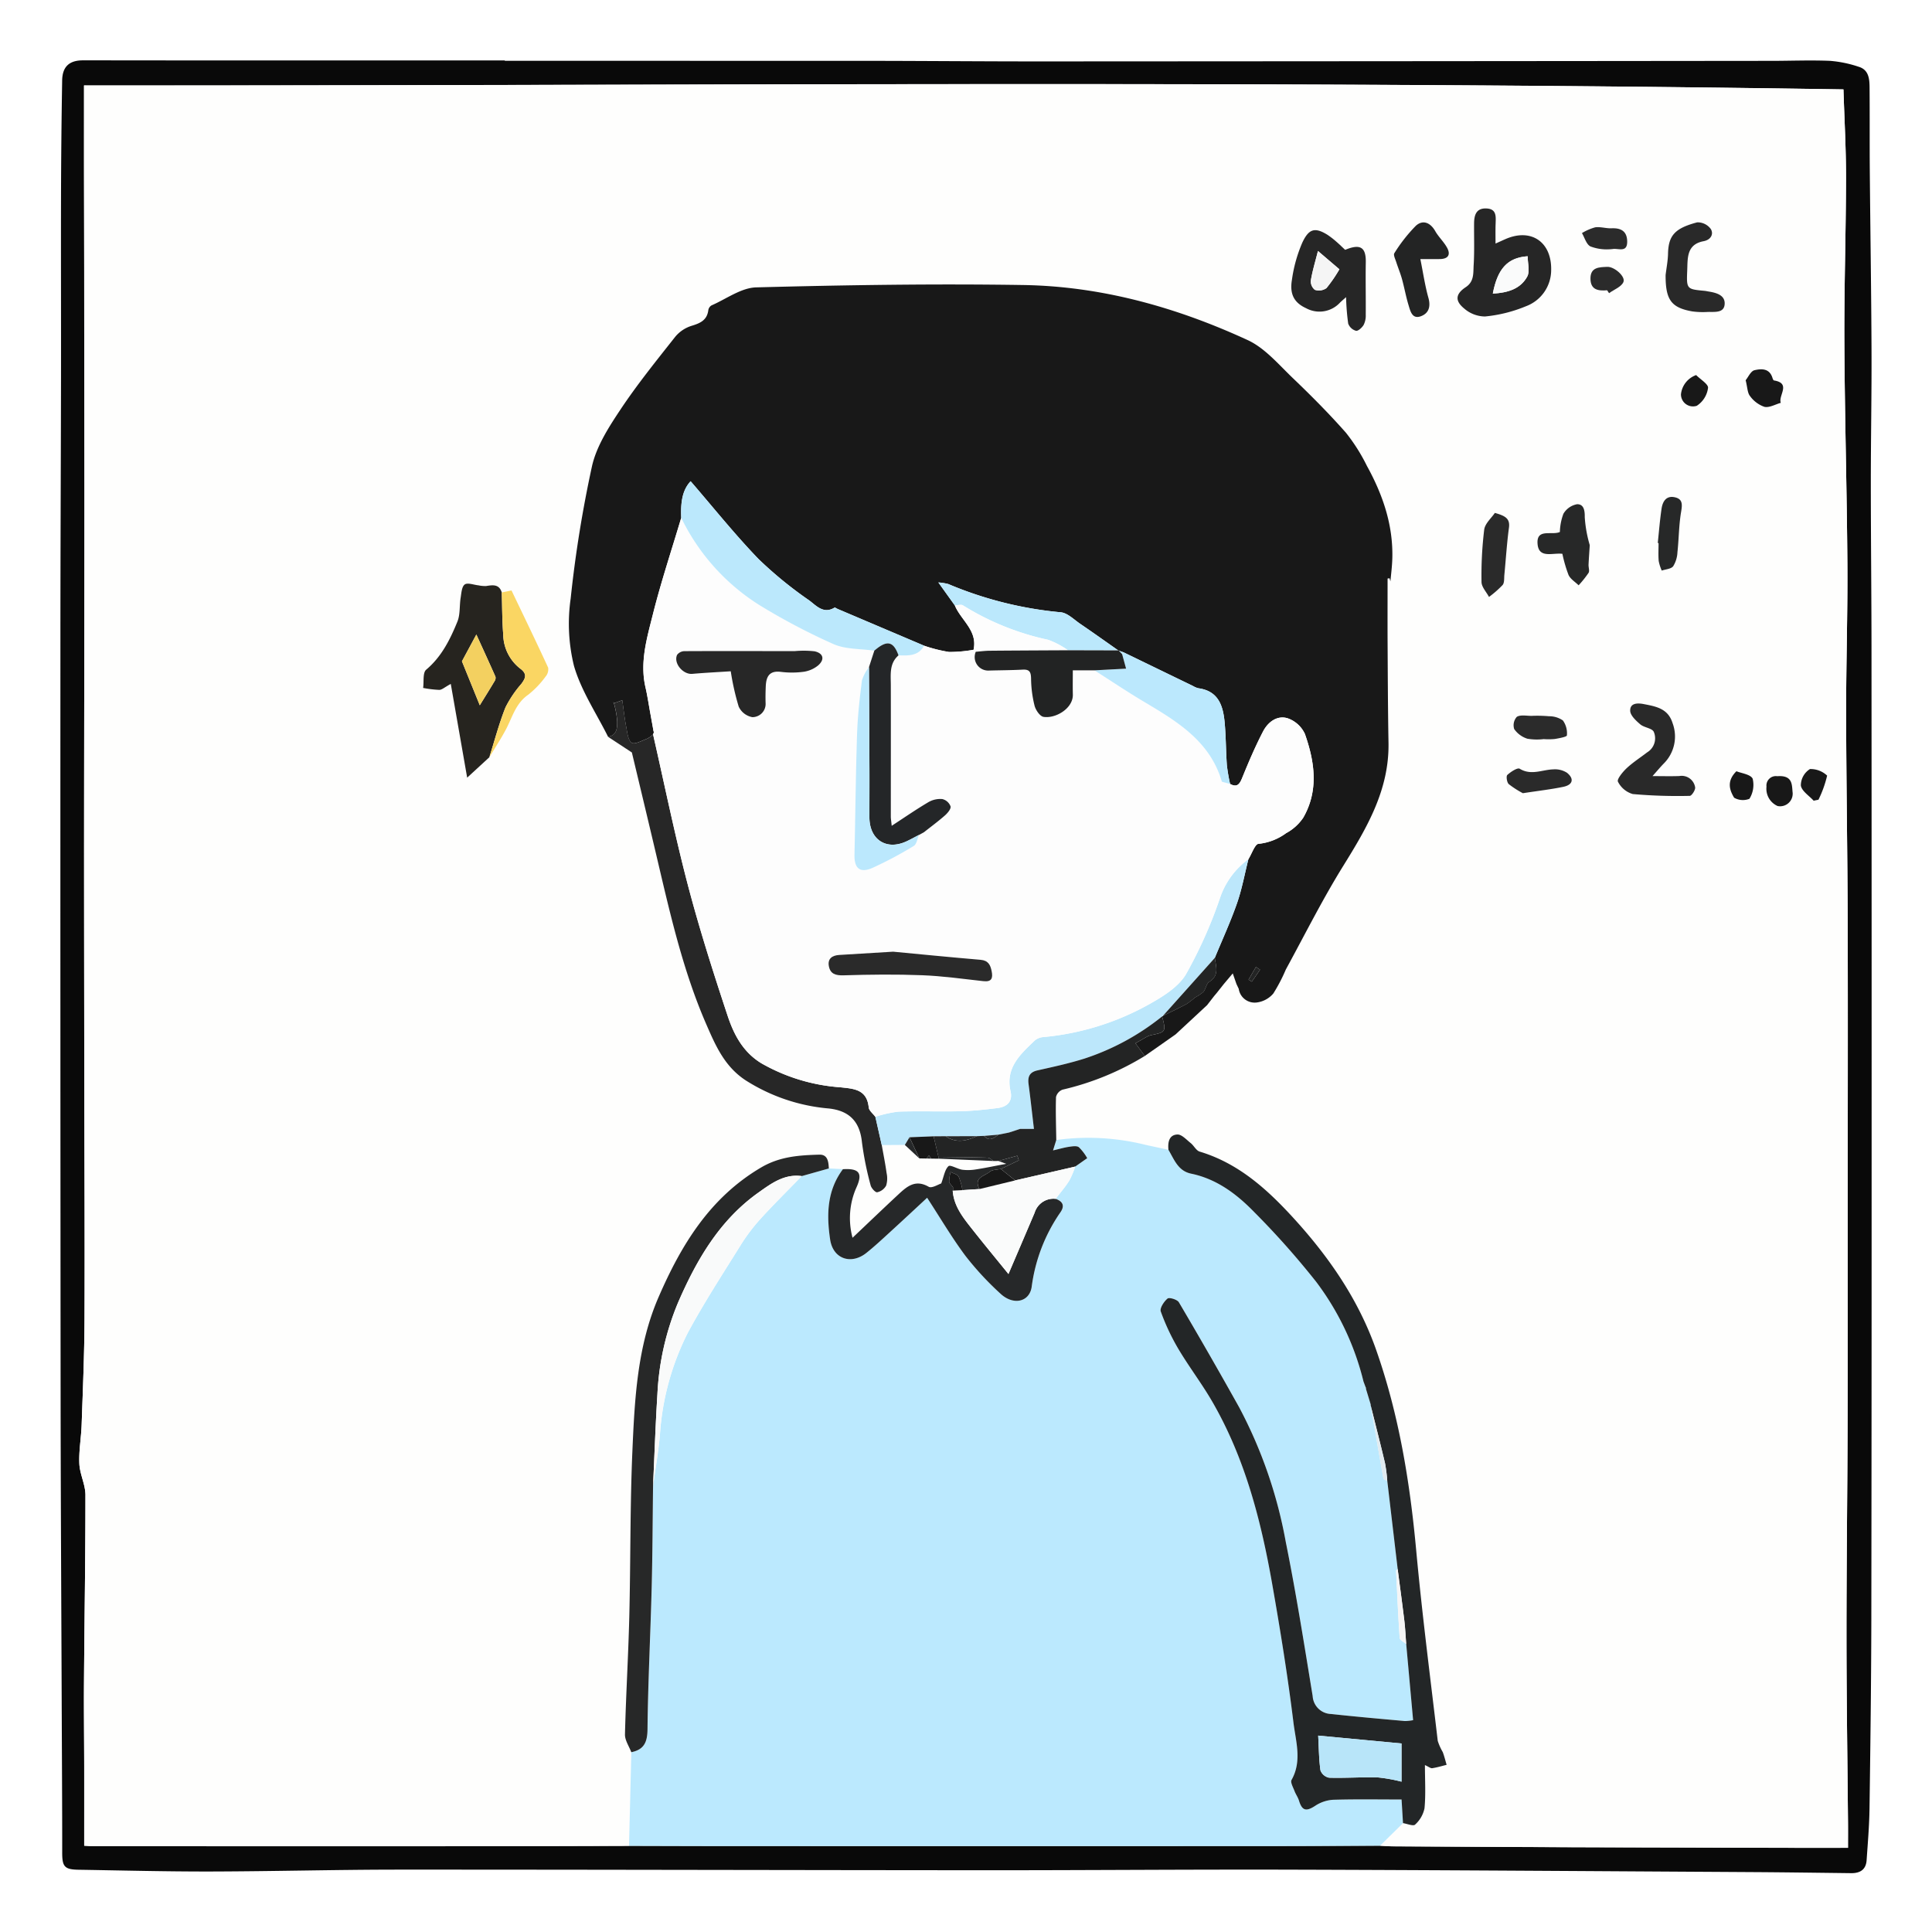 <svg xmlns="http://www.w3.org/2000/svg" xmlns:xlink="http://www.w3.org/1999/xlink" width="320" height="320" viewBox="0 0 320 320">
  <rect x="0" y="0" width="320" height="320" fill="#808080" stroke="none"/>
  <defs>
    <clipPath id="clip-_1702">
      <rect width="320" height="320"/>
    </clipPath>
  </defs>
  <g id="_1702" data-name="1702" clip-path="url(#clip-_1702)">
    <rect width="320" height="320" fill="#fff"/>
    <g id="Group_24" data-name="Group 24" transform="translate(-1765.364 -702.365)">
      <path id="Path_6941" data-name="Path 6941" d="M1848.974,712.438q29.99,0,59.977.005c9.742.007,19.484.1,29.226.093q60.3-.027,120.6-.091c3.241,0,6.487-.137,9.721,0a19.7,19.7,0,0,1,4.742.985c1.654.5,1.772,2.009,1.784,3.422.038,4.567,0,9.135.036,13.7.085,9.955.245,19.909.286,29.864.031,7.3-.117,14.6-.115,21.9,0,9.1.106,18.2.112,27.307q.03,45.741.02,91.482,0,34.844-.048,69.688c-.024,10.37-.157,20.74-.3,31.11-.041,2.861-.284,5.72-.481,8.576-.107,1.551-1.075,2.158-2.557,2.14-5.544-.067-11.088-.144-16.633-.177-25.22-.148-50.439-.33-75.659-.4-16.954-.05-33.908.1-50.862.093-32.447-.014-64.894-.107-97.341-.1-10.38,0-20.76.284-31.14.309-7.33.017-14.662-.175-21.993-.291-2.316-.037-2.685-.541-2.683-2.845.008-7.729-.047-15.458-.076-23.188-.066-17.525-.171-35.05-.187-52.574q-.054-62.361-.033-124.72c0-14.632.074-29.265.1-43.9.015-9.948-.024-19.9,0-29.844q.027-9.65.189-19.3c.041-2.288,1.195-3.321,3.434-3.322,7.547,0,15.095.016,22.642.017q23.622,0,47.244,0Zm144.966,295.63c.725.035,1.45.1,2.175.1q14.5.079,29.008.145,8.914.038,17.829.049,9.714.028,19.427.055c2.994.007,5.987,0,9.07,0,0-1.41.01-2.794,0-4.178-.087-10.155-.245-20.31-.251-30.465-.006-11.747.144-23.495.182-35.243.037-11.215.016-22.43.02-33.645.005-16.429.047-32.857,0-49.286-.032-11.647-.238-23.294-.259-34.941-.015-8.288.262-16.577.206-24.864-.083-12.231-.441-24.46-.5-36.69-.047-9.1.26-18.2.273-27.3.008-4.865-.271-9.73-.423-14.637-97.254-1.513-194.276-.6-291.415-.653,0,5.353-.005,10.3,0,15.252q.033,26.381.069,52.761c0,19.359-.053,38.718-.061,58.077q-.009,19.7.042,39.4c.017,12.954.089,25.908.033,38.862-.025,5.821-.278,11.641-.477,17.46-.074,2.165-.478,4.334-.38,6.486.079,1.734,1.008,3.444,1.009,5.165.006,10.291-.165,20.581-.238,30.872-.034,4.672.024,9.344.031,14.015.007,4.392,0,8.783,0,13.2.612.034.938.068,1.264.068q27.579.016,55.159.024,16.905,0,33.809-.068c6.038.013,12.075.037,18.113.037q42.426.006,84.853,0C1979.652,1008.127,1986.8,1008.09,1993.94,1008.068Z" fill="#090909"/>
      <path id="Path_6942" data-name="Path 6942" d="M1869.542,1008.1q-16.905.036-33.809.068-27.579.009-55.159-.024c-.326,0-.652-.034-1.264-.068,0-4.417,0-8.808,0-13.2-.007-4.671-.065-9.343-.031-14.015.073-10.291.244-20.581.238-30.872,0-1.721-.93-3.431-1.009-5.165-.1-2.152.306-4.321.38-6.486.2-5.819.452-11.639.477-17.46.056-12.954-.016-25.908-.033-38.862q-.025-19.7-.042-39.4c.008-19.359.061-38.718.061-58.077q0-26.381-.069-52.761c-.006-4.95,0-9.9,0-15.252,97.139.054,194.161-.86,291.415.653.152,4.907.431,9.772.423,14.637-.013,9.1-.32,18.2-.273,27.3.062,12.23.42,24.459.5,36.69.056,8.287-.221,16.576-.206,24.864.021,11.647.227,23.294.259,34.941.045,16.429,0,32.857,0,49.286,0,11.215.017,22.43-.02,33.645-.038,11.748-.188,23.5-.182,35.243.006,10.155.164,20.31.251,30.465.012,1.384,0,2.768,0,4.178-3.083,0-6.076.006-9.07,0q-9.714-.023-19.427-.055-8.914-.024-17.829-.049-14.5-.063-29.008-.145c-.725,0-1.45-.065-2.175-.1l3.8-3.73c.688.1,1.707.538,2,.246a5,5,0,0,0,1.561-2.7c.221-2.288.071-4.612.071-7.164.634.286.943.558,1.205.519.806-.123,1.594-.365,2.389-.56-.21-.705-.383-1.424-.641-2.11a9.089,9.089,0,0,1-.83-1.858c-1.236-10.521-2.6-21.031-3.57-31.577-1.044-11.321-2.851-22.435-6.638-33.2-2.944-8.37-7.86-15.454-13.769-21.907-4.34-4.74-9.073-9-15.454-10.916-.587-.177-.956-.993-1.5-1.422-.694-.549-1.479-1.441-2.192-1.411-1.4.06-1.6,1.316-1.483,2.535-1.266-.272-2.534-.537-3.8-.818a39.116,39.116,0,0,0-14.783-.8c-.032-2.371-.12-4.745-.044-7.113a1.744,1.744,0,0,1,1.079-1.224,45.766,45.766,0,0,0,13.631-5.584l3.976-2.782,1.128-.792,5.212-4.841,1.171-1.512.416-.493q.593-.746,1.183-1.492c.472-.559.943-1.119,1.483-1.761l.611,1.755.379.8a2.666,2.666,0,0,0,3.02,2.256,4.31,4.31,0,0,0,2.71-1.485,28.1,28.1,0,0,0,2.069-3.969c3.136-5.745,6.068-11.619,9.515-17.172,3.93-6.331,7.635-12.616,7.492-20.406-.1-5.6-.118-11.21-.152-16.815-.021-3.456,0-6.912,0-10.368l.319-.046c.09.3.18.6.152.508.086-1.017.28-2.452.315-3.89.131-5.489-1.6-10.49-4.206-15.219a30.254,30.254,0,0,0-3.477-5.5c-2.779-3.154-5.755-6.147-8.8-9.054-2.36-2.257-4.622-4.976-7.479-6.293-11.776-5.428-24.191-8.918-37.218-9.121-14.723-.23-29.46,0-44.181.391-2.494.066-4.947,1.915-7.4,2.983a1.127,1.127,0,0,0-.532.78c-.211,1.678-1.34,2.173-2.792,2.61a5.726,5.726,0,0,0-2.692,1.813c-3.12,3.954-6.3,7.884-9.083,12.07-1.929,2.9-3.952,6.042-4.7,9.355a202.378,202.378,0,0,0-3.532,21.919,29.323,29.323,0,0,0,.545,11.16c1.192,4.12,3.712,7.856,5.656,11.758l3.939,2.589c1.223,5.13,2.612,10.909,3.976,16.694,2.262,9.589,4.386,19.22,8.34,28.307,1.536,3.528,3.024,7,6.526,9.3a30.412,30.412,0,0,0,13.755,4.664c3.462.37,5.175,2.2,5.515,5.631a53.029,53.029,0,0,0,1.435,7.1c.114.471.791,1.2,1.086,1.148a2.25,2.25,0,0,0,1.481-1.1,4.077,4.077,0,0,0,.074-2.084c-.217-1.552-.531-3.091-.8-4.635l3.83-.025,2.4,2.231,1.169.02.815.02,1.174.005,9.155.392.791-.013,1.281.475c-2.012.379-3.488.7-4.978.921a7.924,7.924,0,0,1-2.279.061c-.812-.115-2-.876-2.3-.592-.618.587-.754,1.682-1.2,2.864-.452.134-1.558.848-2.079.548-2.215-1.275-3.606-.045-5.024,1.274-2.445,2.275-4.856,4.587-7.586,7.172a12.5,12.5,0,0,1,.619-8.276c1.122-2.431.49-3.244-2.214-3.08l-2.332-.119c-.054-1.1-.168-2.331-1.578-2.29-3.319.094-6.528.3-9.617,2.111-8.5,4.99-13.253,12.841-17,21.468-3.545,8.165-3.975,16.959-4.349,25.672-.389,9.069-.283,18.159-.506,27.236-.161,6.514-.558,13.022-.717,19.535-.024.975.679,1.967,1.046,2.951Q1869.733,1000.341,1869.542,1008.1Zm-21.07-207.6c-.429-1.395-1.469-1.247-2.571-1.069a5.243,5.243,0,0,1-1.3-.113c-.776-.077-1.791-.483-2.263-.141-.5.363-.553,1.426-.678,2.2-.213,1.321-.052,2.77-.541,3.963-1.207,2.946-2.607,5.791-5.165,7.95-.6.5-.36,1.989-.508,3.023a17.933,17.933,0,0,0,2.68.322c.447-.007.886-.438,1.9-.987l2.715,15.525,3.672-3.378c.937-1.564,1.951-3.087,2.792-4.7,1.041-2,1.591-4.241,3.643-5.654a15.279,15.279,0,0,0,2.872-3,1.84,1.84,0,0,0,.432-1.491c-1.975-4.294-4.039-8.546-6.066-12.783Zm164.6-57.787c0-1.268-.023-2.3.007-3.328.033-1.153.172-2.38-1.469-2.479-1.722-.1-2.083,1.062-2.1,2.457-.021,2.308.071,4.623-.071,6.924-.08,1.279.117,2.7-1.3,3.643-1.7,1.128-1.841,2.261-.269,3.545a5.313,5.313,0,0,0,3.443,1.319,23.507,23.507,0,0,0,6.8-1.7,6.4,6.4,0,0,0,4.163-5.948c.118-4.673-3.292-7.037-7.56-5.173C2014.267,742.163,2013.814,742.372,2013.07,742.706Zm-24.9,1.041c-.507-.471-.928-.892-1.38-1.277a13.979,13.979,0,0,0-1.536-1.2c-2.174-1.372-3.145-.911-4.178,1.276a23.713,23.713,0,0,0-1.727,6.2c-.4,2.424.437,3.8,2.361,4.676a4.623,4.623,0,0,0,5.626-.952c.282-.276.588-.528.987-.883a38.166,38.166,0,0,0,.35,4.378,1.936,1.936,0,0,0,1.289,1.193c.352.075,1-.521,1.267-.967a3.429,3.429,0,0,0,.351-1.671c.025-2.9-.045-5.806.007-8.707C1991.626,743.323,1990.688,742.7,1988.165,743.747Zm50.906,87.165c.776-.872,1.284-1.482,1.833-2.054a6.321,6.321,0,0,0,1.486-6.743c-.75-2.415-2.751-2.747-4.779-3.14-1.076-.208-2.271-.159-2.234,1.116.022.775.96,1.636,1.67,2.244.644.551,1.934.617,2.236,1.239a2.714,2.714,0,0,1-1.1,3.4c-1.138.877-2.364,1.66-3.407,2.638-.654.613-1.637,1.829-1.429,2.217a3.982,3.982,0,0,0,2.459,2.05,84.844,84.844,0,0,0,9.439.3c.319,0,.967-1,.886-1.424a2.256,2.256,0,0,0-2.615-1.86C2042.1,830.953,2040.681,830.912,2039.071,830.912Zm2.17-82.992c-.017,4.079.908,5.4,4.408,6.018a12.981,12.981,0,0,0,2.565.091c1.149-.031,2.758.229,2.812-1.362.049-1.452-1.431-1.831-2.712-2.03-.2-.03-.389-.08-.585-.1-2.987-.281-3.037-.283-2.907-3.348.086-2.041-.145-4.343,2.718-4.879,1.155-.217,1.7-1.135,1.2-2a2.692,2.692,0,0,0-2.266-1.121c-3.722.98-4.769,2.2-4.831,5.221C2041.614,745.585,2041.379,746.751,2041.241,747.92Zm-40.621-2.64c1.3,0,2.267.011,3.237,0,1.394-.02,1.83-.743,1.169-1.919-.54-.962-1.391-1.749-1.938-2.709-.824-1.443-2.076-1.922-3.218-.877a25.849,25.849,0,0,0-3.556,4.535c-.195.282.155.971.309,1.454.3.945.691,1.863.954,2.818.4,1.447.657,2.935,1.1,4.369.3.962.594,2.325,2.03,1.8,1.31-.484,1.659-1.588,1.247-3.058C2001.39,749.688,2001.091,747.616,2000.62,745.28Zm23.108,45.2c-1.325.611-3.935-.681-3.691,2.016.219,2.415,2.49,1.4,4.108,1.6a22.854,22.854,0,0,0,1.018,3.5c.313.683,1.1,1.15,1.672,1.714a17.619,17.619,0,0,0,1.644-2.059c.2-.333-.021-.9,0-1.356.047-1.023.125-2.045.2-3.236a21.3,21.3,0,0,1-.83-4.633c.027-1.223-.212-2.172-1.281-2.141a3.306,3.306,0,0,0-2.253,1.579A9.225,9.225,0,0,0,2023.728,790.477Zm-10.768-3.159c-.571.854-1.631,1.752-1.764,2.772a62.589,62.589,0,0,0-.446,8.671c.007.83.8,1.653,1.238,2.479a16.92,16.92,0,0,0,2.255-1.976c.318-.387.236-1.121.292-1.7.252-2.6.41-5.2.759-7.788C2015.5,788.233,2014.658,787.8,2012.96,787.318Zm26.982,4.982.134.018c0,.989-.059,1.983.023,2.965a7.253,7.253,0,0,0,.505,1.589c.651-.224,1.545-.263,1.894-.719a4.8,4.8,0,0,0,.706-2.334c.238-2.208.231-4.451.6-6.633.2-1.209.317-2.163-1.044-2.458-1.436-.311-2.017.722-2.191,1.911C2040.292,788.516,2040.144,790.412,2039.942,792.3ZM2017.6,833.744c2.721-.419,4.742-.643,6.721-1.062,1.551-.329,1.814-1.322.591-2.32a3.692,3.692,0,0,0-2.28-.566c-1.845.052-3.65,1.057-5.558-.105-.367-.223-1.485.511-2.05,1.029-.223.205-.073,1.25.243,1.523A15.71,15.71,0,0,0,2017.6,833.744Zm3.493-8.966v.012a10.841,10.841,0,0,0,1.776-.019c.722-.122,2.01-.354,2.024-.595a3.661,3.661,0,0,0-.658-2.473,3.954,3.954,0,0,0-2.293-.7,22.493,22.493,0,0,0-2.906-.065c-.831,0-1.817-.214-2.437.16a2.078,2.078,0,0,0-.434,2.025,4.184,4.184,0,0,0,2.18,1.6A9.382,9.382,0,0,0,2021.092,824.778Zm33.41-59.436c.3,1.19.286,2.081.716,2.614a4.946,4.946,0,0,0,2.383,1.792c.813.189,1.809-.41,2.724-.661-.469-1.2,1.765-3.231-1.132-3.708-.114-.018-.213-.3-.269-.473-.5-1.57-1.865-1.482-2.963-1.221C2055.346,763.832,2054.932,764.822,2054.5,765.342Zm-23.036-21.671a9.564,9.564,0,0,0,.967-.053c.941-.186,2.478.69,2.442-1.28-.03-1.654-1-2.229-2.572-2.162-.907.039-1.846-.283-2.729-.158a8.644,8.644,0,0,0-2.192.953c.446.759.718,1.83,1.382,2.2A7.542,7.542,0,0,0,2031.466,743.671Zm.09,6.774.317.478c.826-.6,2.03-1.033,2.378-1.838.4-.92-1.513-2.576-2.674-2.521-1.316.062-2.8.027-2.782,1.961C2028.811,750.4,2030.1,750.568,2031.556,750.445Zm28.18,80.485a1.56,1.56,0,0,0-1.786,1.732,3.123,3.123,0,0,0,1.838,3.205,2.082,2.082,0,0,0,2.494-2.211C2062.134,832.462,2062.385,830.724,2059.736,830.93Zm6.026,4.058.8-.167a18.652,18.652,0,0,0,1.432-3.991,3.983,3.983,0,0,0-2.844-1.085,3.2,3.2,0,0,0-1.508,2.716C2063.771,833.384,2065.008,834.152,2065.762,834.988Zm-19.466-70.5a3.8,3.8,0,0,0-2.515,3.183,1.99,1.99,0,0,0,2.615,1.908,4.149,4.149,0,0,0,1.867-2.964C2048.348,766.009,2047,765.2,2046.3,764.488Zm6.674,65.619c-1.7,1.672-1.1,3.187-.381,4.384a2.913,2.913,0,0,0,2.535.18,4.361,4.361,0,0,0,.539-3.32C2055.325,830.616,2053.77,830.441,2052.97,830.107Z" fill="#fefefd"/>
      <path id="Path_6943" data-name="Path 6943" d="M1940.313,891.187a39.116,39.116,0,0,1,14.783.8c1.264.281,2.532.546,3.8.818.956,1.6,1.577,3.5,3.763,3.952,4.209.871,7.521,3.36,10.4,6.318a135.524,135.524,0,0,1,10.305,11.594,45.237,45.237,0,0,1,7.838,16.511l.37,1,.074.073-.055.089.8,2.635,0,.151c.7,4.049,1.392,8.1,2.122,12.142.03.161.411.258.629.385l1.722,14.6c-.088.1-.258.193-.254.284.172,3.712.331,7.425.592,11.131.025.354.7.662,1.079.992.378,4.17.755,8.34,1.142,12.615a7.2,7.2,0,0,1-1.379.146c-4.068-.366-8.137-.724-12.2-1.166a3.153,3.153,0,0,1-3.058-2.972c-1.394-8.512-2.74-17.039-4.447-25.49a76.416,76.416,0,0,0-7.719-22.322q-4.885-8.768-9.991-17.409c-.268-.456-1.591-.855-1.879-.618-.6.49-1.317,1.605-1.12,2.149a36.616,36.616,0,0,0,2.905,6.184c1.764,2.971,3.881,5.735,5.612,8.724,5.43,9.374,8.086,19.7,9.941,30.25,1.342,7.624,2.578,15.276,3.521,22.957.379,3.089,1.445,6.344-.319,9.466-.225.4.263,1.229.488,1.835.2.542.566,1.028.735,1.577.524,1.707,1.194,1.854,2.694.877a6.044,6.044,0,0,1,2.949-1c3.774-.114,7.553-.046,11.356-.046l.237,3.914-3.8,3.731c-7.144.022-14.288.059-21.432.061q-42.426.012-84.853,0c-6.038,0-12.075-.024-18.113-.037q.192-7.755.382-15.51c2.1-.422,2.666-1.632,2.688-3.8.08-7.822.489-15.64.69-23.462.145-5.627.158-11.258.23-16.888.383-2.78.876-5.552,1.126-8.344a43.592,43.592,0,0,1,4.661-17.046c2.626-4.866,5.652-9.52,8.577-14.22a30.846,30.846,0,0,1,3.287-4.423c2.248-2.482,4.641-4.833,6.974-7.239l4.488-1.263,2.332.119c-2.635,3.525-2.726,7.5-2.119,11.628.485,3.288,3.522,4.215,5.994,2.246,1.337-1.065,2.591-2.236,3.853-3.39,2.206-2.017,4.39-4.058,6.221-5.754,2.2,3.375,4.113,6.636,6.363,9.643a49.713,49.713,0,0,0,5.764,6.223c2.122,2,4.8,1.426,5.187-1.085a28.014,28.014,0,0,1,4.739-12.339c.777-1.088.449-1.836-.77-2.263.758-1,1.584-1.948,2.25-3a14.776,14.776,0,0,0,.99-2.34l1.99-1.389a8.1,8.1,0,0,0-1.375-1.809c-.357-.272-1.079-.154-1.618-.077-.809.116-1.6.351-2.669.6Z" fill="#bbe9fe"/>
      <path id="Path_6944" data-name="Path 6944" d="M1866.087,824.412c-1.944-3.9-4.464-7.638-5.656-11.758a29.323,29.323,0,0,1-.545-11.16,202.378,202.378,0,0,1,3.532-21.919c.749-3.313,2.772-6.456,4.7-9.355,2.785-4.186,5.963-8.116,9.083-12.07a5.726,5.726,0,0,1,2.692-1.813c1.452-.437,2.581-.932,2.792-2.61a1.127,1.127,0,0,1,.532-.78c2.453-1.068,4.906-2.917,7.4-2.983,14.721-.388,29.458-.621,44.181-.391,13.027.2,25.442,3.693,37.218,9.121,2.857,1.317,5.119,4.036,7.479,6.293,3.04,2.907,6.016,5.9,8.8,9.054a30.254,30.254,0,0,1,3.477,5.5c2.608,4.729,4.337,9.73,4.206,15.219-.035,1.438-.229,2.873-.315,3.89.028.092-.062-.208-.152-.508l-.319.046c0,3.456-.017,6.912,0,10.368.034,5.6.049,11.211.152,16.815.143,7.79-3.562,14.075-7.492,20.406-3.447,5.553-6.379,11.427-9.515,17.172a28.1,28.1,0,0,1-2.069,3.969,4.31,4.31,0,0,1-2.71,1.485,2.666,2.666,0,0,1-3.02-2.256l-.379-.8-.611-1.755c-.54.642-1.011,1.2-1.483,1.761q-.591.746-1.183,1.492l-.416.493-1.171,1.512-5.212,4.841-1.128.792-3.976,2.782-1.553-2.095c.66-.377,1.313-.766,1.982-1.127a2.748,2.748,0,0,1,.738-.25c2.307-.474,2.365-.575,1.7-3.077l.134-.1c1.3-.648,2.627-1.266,3.908-1.959a14.933,14.933,0,0,0,1.433-1.1,6.935,6.935,0,0,0,1.354-.9c.413-.488.491-1.37.971-1.669,1.714-1.068,1.108-2.55.931-3.985,1.238-3.005,2.6-5.966,3.671-9.03.824-2.367,1.273-4.865,1.889-7.3.558-.894,1.093-2.526,1.68-2.545a9.3,9.3,0,0,0,4.569-1.771,7.954,7.954,0,0,0,2.831-2.556c2.6-4.519,1.9-9.262.279-13.866a4.912,4.912,0,0,0-2.86-2.6c-1.752-.541-3.268.632-4.067,2.17-1.3,2.5-2.407,5.1-3.467,7.708-.431,1.062-.853,1.617-2,.995a30.386,30.386,0,0,1-.53-3.089c-.168-2.362-.151-4.74-.37-7.1-.254-2.74-1.013-5.2-4.331-5.657a3.235,3.235,0,0,1-.9-.373q-5.743-2.781-11.482-5.568l-.878-.309c-2.1-1.475-4.2-2.971-6.32-4.416-1.054-.716-2.132-1.831-3.267-1.922a62.521,62.521,0,0,1-18.6-4.677,9.235,9.235,0,0,0-1.64-.264l2.73,3.809c1.011,2.456,3.8,4.16,3.1,7.34a22.392,22.392,0,0,1-4.078.364,24.852,24.852,0,0,1-4.121-1.039l-14.315-6.082c-.18-.077-.433-.272-.531-.213-1.822,1.1-3.024-.345-4.174-1.2a66.314,66.314,0,0,1-8.4-6.857c-3.942-4.091-7.5-8.552-11.245-12.883-1.494,1.586-1.642,3.789-1.561,6.057-1.584,5.328-3.342,10.611-4.694,16-.985,3.926-2.186,7.909-1.223,12.076.324,1.4.531,2.832.791,4.25q.272,1.5.542,3.01c.019.063.063.131.051.187a2.855,2.855,0,0,1-.129.364,4.128,4.128,0,0,1-.939.684c-.877.319-2.118,1.028-2.6.694-.622-.43-.727-1.708-.909-2.648-.28-1.443-.436-2.909-.65-4.4l-1.254.455-.236-.125.125.236a15.268,15.268,0,0,1,.525,2.882C1867.6,822.868,1867.595,824.127,1866.087,824.412Zm107.979,38.566-.674-.454-1.229,2.1.537.341Z" fill="#181818"/>
      <path id="Path_6945" data-name="Path 6945" d="M1991.2,931.184a45.237,45.237,0,0,0-7.838-16.511,135.524,135.524,0,0,0-10.305-11.594c-2.88-2.958-6.192-5.447-10.4-6.318-2.186-.453-2.807-2.352-3.763-3.952-.117-1.219.085-2.475,1.483-2.535.713-.03,1.5.862,2.192,1.411.543.429.912,1.245,1.5,1.422,6.381,1.919,11.114,6.176,15.454,10.916,5.909,6.453,10.825,13.537,13.769,21.907,3.787,10.769,5.594,21.883,6.638,33.2.971,10.546,2.334,21.056,3.57,31.577a9.089,9.089,0,0,0,.83,1.858c.258.686.431,1.405.641,2.11-.795.2-1.583.437-2.389.56-.262.039-.571-.233-1.205-.519,0,2.552.15,4.876-.071,7.164a5,5,0,0,1-1.561,2.7c-.293.292-1.312-.142-2-.246-.08-1.315-.159-2.628-.237-3.915-3.8,0-7.582-.068-11.356.046a6.044,6.044,0,0,0-2.949,1c-1.5.977-2.17.83-2.694-.877-.169-.549-.534-1.035-.735-1.577-.225-.606-.713-1.439-.488-1.835,1.764-3.122.7-6.377.319-9.466-.943-7.681-2.179-15.333-3.521-22.957-1.855-10.548-4.511-20.876-9.941-30.25-1.731-2.989-3.848-5.753-5.612-8.724a36.616,36.616,0,0,1-2.905-6.184c-.2-.544.523-1.659,1.12-2.149.288-.237,1.611.162,1.879.618q5.1,8.646,9.991,17.409a76.416,76.416,0,0,1,7.719,22.322c1.707,8.451,3.053,16.978,4.447,25.49a3.153,3.153,0,0,0,3.058,2.972c4.06.442,8.129.8,12.2,1.166a7.2,7.2,0,0,0,1.379-.146c-.387-4.275-.764-8.445-1.142-12.615-.1-1.3-.157-2.611-.313-3.907-.341-2.836-.733-5.667-1.1-8.5l-1.722-14.6a26.491,26.491,0,0,0-.367-2.909c-.757-3.215-1.584-6.413-2.384-9.618l0-.151-.8-2.635.055-.089-.074-.074Q1991.386,931.683,1991.2,931.184Zm6.3,66.282v-6.33l-13.8-1.3c.114,2.1.118,3.952.378,5.766a1.934,1.934,0,0,0,1.421,1.207c2.685.076,5.377-.117,8.063-.048A26.1,26.1,0,0,1,1997.5,997.466Z" fill="#232627"/>
      <path id="Path_6946" data-name="Path 6946" d="M1902.645,895.9l-4.488,1.263c-2.88-.4-5.042,1.215-7.161,2.72-6.46,4.588-10.268,11.183-13.333,18.25a44.748,44.748,0,0,0-3.409,15.12c-.316,5.056-.487,10.121-.722,15.182-.072,5.63-.085,11.261-.23,16.888-.2,7.822-.61,15.64-.69,23.462-.022,2.166-.589,3.376-2.688,3.8-.366-.984-1.069-1.976-1.045-2.951.159-6.513.556-13.021.717-19.535.223-9.077.117-18.167.506-27.236.374-8.713.8-17.507,4.349-25.672,3.746-8.627,8.5-16.478,17-21.468,3.089-1.814,6.3-2.017,9.617-2.111C1902.477,893.572,1902.591,894.807,1902.645,895.9Z" fill="#272828"/>
      <path id="Path_6947" data-name="Path 6947" d="M1867.186,818.8l1.254-.454c.214,1.494.37,2.96.65,4.4.182.94.287,2.218.909,2.648.482.334,1.723-.375,2.6-.694a4.128,4.128,0,0,0,.939-.684c1.893,8.289,3.587,16.631,5.739,24.852,1.913,7.3,4.213,14.517,6.588,21.688,1.028,3.105,2.517,6.025,5.585,7.906a30.668,30.668,0,0,0,13.1,3.99c2.221.24,4.4.325,4.7,3.323.055.552.719,1.043,1.1,1.563l1.06,4.685c.274,1.544.588,3.083.8,4.635a4.077,4.077,0,0,1-.074,2.084,2.25,2.25,0,0,1-1.481,1.1c-.3.054-.972-.677-1.086-1.148a53.029,53.029,0,0,1-1.435-7.1c-.34-3.428-2.053-5.261-5.515-5.631a30.412,30.412,0,0,1-13.755-4.664c-3.5-2.294-4.99-5.77-6.526-9.3-3.954-9.087-6.078-18.718-8.34-28.307-1.364-5.785-2.753-11.564-3.976-16.694l-3.939-2.589c1.508-.285,1.51-1.544,1.513-2.619a15.268,15.268,0,0,0-.525-2.882Z" fill="#272727"/>
      <path id="Path_6948" data-name="Path 6948" d="M1911.409,892.025q-.53-2.343-1.06-4.685a20.383,20.383,0,0,1,3.8-.852c3.439-.121,6.887.016,10.328-.07,2.034-.05,4.069-.269,6.089-.522,1.593-.2,2.567-1.048,2.169-2.821-.867-3.865,1.645-6.106,4.034-8.385a2.5,2.5,0,0,1,1.415-.554,44.112,44.112,0,0,0,17.63-5.5c2.243-1.262,4.756-2.822,5.995-4.925a75.039,75.039,0,0,0,5.7-12.835,13.118,13.118,0,0,1,4.632-6.2c-.616,2.44-1.065,4.938-1.889,7.3-1.067,3.064-2.433,6.025-3.671,9.03l-8.6,9.607-.134.1a40.655,40.655,0,0,1-12.887,6.993c-2.541.8-5.158,1.366-7.761,1.949-1.345.3-1.633,1.077-1.47,2.3.324,2.431.588,4.871.887,7.395h-2.3l-1.838.6-1.744.347-2.387.205-1.187.048-5.175.007-1.991.015-4,.162-.761,1.265Z" fill="#bce7fb"/>
      <path id="Path_6949" data-name="Path 6949" d="M1940.208,900.932c1.22.426,1.548,1.174.771,2.262a28.014,28.014,0,0,0-4.739,12.339c-.385,2.511-3.065,3.088-5.187,1.085a49.713,49.713,0,0,1-5.764-6.223c-2.25-3.007-4.161-6.268-6.363-9.643-1.831,1.7-4.015,3.737-6.221,5.754-1.262,1.154-2.516,2.325-3.853,3.39-2.472,1.969-5.509,1.042-5.994-2.246-.607-4.128-.516-8.1,2.119-11.628,2.7-.164,3.336.649,2.214,3.08a12.5,12.5,0,0,0-.619,8.276c2.73-2.585,5.141-4.9,7.586-7.172,1.418-1.319,2.809-2.549,5.024-1.274.521.3,1.627-.414,2.079-.548.447-1.182.583-2.277,1.2-2.864.3-.284,1.49.477,2.3.592a7.924,7.924,0,0,0,2.279-.061c1.49-.226,2.966-.542,4.978-.921l-1.281-.475,3.124-.865.252.766-2.978,1.423c-.62.14-1.395.1-1.827.46-.861.725-2.767.967-1.7,2.867l-2.837.185a9.846,9.846,0,0,0-.623-2.242c-.205-.383-.873-.517-1.333-.764a6.327,6.327,0,0,0-.239,1.578c.03.33.413.629.637.942v.572l-.051-.011c.176,2.559,1.7,4.452,3.19,6.34,2.008,2.548,4.076,5.047,6.044,7.476,1.546-3.618,2.948-6.887,4.338-10.161A3.263,3.263,0,0,1,1940.208,900.932Z" fill="#262829"/>
      <path id="Path_6950" data-name="Path 6950" d="M1846.414,827.791l-3.672,3.378-2.715-15.525c-1.018.549-1.457.98-1.9.987a17.933,17.933,0,0,1-2.68-.322c.148-1.034-.087-2.52.508-3.023,2.558-2.159,3.958-5,5.165-7.95.489-1.193.328-2.642.541-3.963.125-.777.178-1.84.678-2.2.472-.342,1.487.064,2.263.141a5.243,5.243,0,0,0,1.3.113c1.1-.178,2.142-.326,2.571,1.069.073,2.317.059,4.639.241,6.946a7.289,7.289,0,0,0,2.754,5.618c1.264.914.967,1.606.245,2.579a18.583,18.583,0,0,0-2.62,3.883C1848.021,822.205,1847.288,825.026,1846.414,827.791Zm-1.582-8.611c.912-1.479,1.7-2.73,2.451-4a.963.963,0,0,0,.147-.723c-1.031-2.333-2.1-4.651-3.166-6.995-.821,1.525-1.684,3.128-2.388,4.434C1842.893,814.4,1843.81,816.661,1844.832,819.18Z" fill="#26241f"/>
      <path id="Path_6951" data-name="Path 6951" d="M1931.138,895.979l2.978-1.423-.252-.766-3.124.865-.791.013c-.335-.194-.665-.546-1.005-.556-2.715-.081-5.432-.1-8.148-.134l-.8-3.405,1.991-.015c1.726,1.183,3.451.806,5.175-.007l1.187-.048c.888,1.011,1.634.368,2.387-.205l1.745-.347,1.837-.6h2.3c-.3-2.524-.563-4.964-.887-7.395-.163-1.224.125-2,1.47-2.3,2.6-.583,5.22-1.15,7.761-1.949a40.655,40.655,0,0,0,12.887-6.993c.661,2.5.6,2.6-1.7,3.077a2.748,2.748,0,0,0-.738.25c-.669.361-1.322.75-1.982,1.127l1.553,2.095a45.766,45.766,0,0,1-13.631,5.584,1.744,1.744,0,0,0-1.079,1.224c-.076,2.368.012,4.742.044,7.113-.146.471-.293.942-.536,1.725,1.068-.246,1.86-.481,2.669-.6.539-.077,1.261-.2,1.618.077a8.1,8.1,0,0,1,1.375,1.809l-1.99,1.389-9.954,2.292Z" fill="#232424"/>
      <path id="Path_6952" data-name="Path 6952" d="M2013.07,742.706c.744-.334,1.2-.543,1.655-.743,4.268-1.864,7.678.5,7.56,5.173a6.4,6.4,0,0,1-4.163,5.948,23.507,23.507,0,0,1-6.8,1.7,5.313,5.313,0,0,1-3.443-1.319c-1.572-1.284-1.435-2.417.269-3.545,1.416-.938,1.219-2.364,1.3-3.643.142-2.3.05-4.616.071-6.924.012-1.4.373-2.561,2.1-2.457,1.641.1,1.5,1.326,1.469,2.479C2013.047,740.407,2013.07,741.438,2013.07,742.706Zm-.448,8.286c2.469-.134,4.566-.764,5.691-2.8.479-.87.08-2.225.08-3.379C2015.022,745.036,2013.4,746.927,2012.622,750.992Z" fill="#262626"/>
      <path id="Path_6953" data-name="Path 6953" d="M1988.165,743.747c2.523-1.049,3.461-.424,3.417,2.062-.052,2.9.018,5.8-.007,8.707a3.429,3.429,0,0,1-.351,1.671c-.267.446-.915,1.042-1.267.967a1.936,1.936,0,0,1-1.289-1.193,38.166,38.166,0,0,1-.35-4.378c-.4.355-.7.607-.987.883a4.623,4.623,0,0,1-5.626.952c-1.924-.88-2.765-2.252-2.361-4.676a23.713,23.713,0,0,1,1.727-6.2c1.033-2.187,2-2.648,4.178-1.276a13.979,13.979,0,0,1,1.536,1.2C1987.237,742.855,1987.658,743.276,1988.165,743.747Zm-4.505.19c-.446,1.772-.919,3.306-1.177,4.875a1.794,1.794,0,0,0,.666,1.559,2.164,2.164,0,0,0,1.92-.288,23.289,23.289,0,0,0,2.142-3.115Z" fill="#262626"/>
      <path id="Path_6954" data-name="Path 6954" d="M2039.071,830.912c1.61,0,3.029.041,4.444-.011a2.256,2.256,0,0,1,2.615,1.86c.081.426-.567,1.422-.886,1.424a84.844,84.844,0,0,1-9.439-.3,3.982,3.982,0,0,1-2.459-2.05c-.208-.388.775-1.6,1.429-2.217,1.043-.978,2.269-1.761,3.407-2.638a2.714,2.714,0,0,0,1.1-3.4c-.3-.622-1.592-.688-2.236-1.239-.71-.608-1.648-1.469-1.67-2.244-.037-1.275,1.158-1.324,2.234-1.116,2.028.393,4.029.725,4.779,3.14a6.321,6.321,0,0,1-1.486,6.743C2040.355,829.43,2039.847,830.04,2039.071,830.912Z" fill="#292929"/>
      <path id="Path_6955" data-name="Path 6955" d="M1846.414,827.791c.874-2.765,1.607-5.586,2.678-8.272a18.583,18.583,0,0,1,2.62-3.883c.722-.973,1.019-1.665-.245-2.579a7.289,7.289,0,0,1-2.754-5.618c-.182-2.307-.168-4.629-.241-6.946l1.615-.33c2.027,4.237,4.091,8.489,6.066,12.783a1.84,1.84,0,0,1-.432,1.491,15.279,15.279,0,0,1-2.872,3c-2.052,1.413-2.6,3.655-3.643,5.654C1848.365,824.7,1847.351,826.227,1846.414,827.791Z" fill="#fad663"/>
      <path id="Path_6956" data-name="Path 6956" d="M2041.241,747.92c.138-1.169.373-2.335.4-3.506.062-3.026,1.109-4.241,4.831-5.221a2.692,2.692,0,0,1,2.266,1.121c.5.863-.04,1.781-1.2,2-2.863.536-2.632,2.838-2.718,4.879-.13,3.065-.08,3.067,2.907,3.348.2.018.389.068.585.1,1.281.2,2.761.578,2.712,2.03-.054,1.591-1.663,1.331-2.812,1.362a12.981,12.981,0,0,1-2.565-.091C2042.149,753.324,2041.224,752,2041.241,747.92Z" fill="#292929"/>
      <path id="Path_6957" data-name="Path 6957" d="M2000.62,745.28c.471,2.336.77,4.408,1.331,6.406.412,1.47.063,2.574-1.247,3.058-1.436.529-1.735-.834-2.03-1.8-.44-1.434-.7-2.922-1.1-4.369-.263-.955-.653-1.873-.954-2.818-.154-.483-.5-1.172-.309-1.454a25.849,25.849,0,0,1,3.556-4.535c1.142-1.045,2.394-.566,3.218.877.547.96,1.4,1.747,1.938,2.709.661,1.176.225,1.9-1.169,1.919C2002.887,745.291,2001.916,745.28,2000.62,745.28Z" fill="#232424"/>
      <path id="Path_6958" data-name="Path 6958" d="M2023.728,790.477a9.225,9.225,0,0,1,.586-3.015,3.306,3.306,0,0,1,2.253-1.579c1.069-.031,1.308.918,1.281,2.141a21.3,21.3,0,0,0,.83,4.633c-.075,1.191-.153,2.213-.2,3.236-.02.458.2,1.023,0,1.356a17.619,17.619,0,0,1-1.644,2.059c-.574-.564-1.359-1.031-1.672-1.714a22.854,22.854,0,0,1-1.018-3.5c-1.618-.2-3.889.816-4.108-1.6C2019.793,789.8,2022.4,791.088,2023.728,790.477Z" fill="#272828"/>
      <path id="Path_6959" data-name="Path 6959" d="M2012.96,787.318c1.7.484,2.543.915,2.334,2.455-.349,2.583-.507,5.192-.759,7.788-.056.582.026,1.316-.292,1.7a16.92,16.92,0,0,1-2.255,1.976c-.435-.826-1.231-1.649-1.238-2.479a62.589,62.589,0,0,1,.446-8.671C2011.329,789.07,2012.389,788.172,2012.96,787.318Z" fill="#2a2a2a"/>
      <path id="Path_6960" data-name="Path 6960" d="M2039.942,792.3c.2-1.888.35-3.784.625-5.661.174-1.189.755-2.222,2.191-1.911,1.361.295,1.247,1.249,1.044,2.458-.367,2.182-.36,4.425-.6,6.633a4.8,4.8,0,0,1-.706,2.334c-.349.456-1.243.495-1.894.719a7.253,7.253,0,0,1-.505-1.589c-.082-.982-.023-1.976-.023-2.965Z" fill="#272828"/>
      <path id="Path_6961" data-name="Path 6961" d="M2017.6,833.744a15.71,15.71,0,0,1-2.333-1.5c-.316-.273-.466-1.318-.243-1.523.565-.518,1.683-1.252,2.05-1.029,1.908,1.162,3.713.157,5.558.105a3.692,3.692,0,0,1,2.28.566c1.223,1,.96,1.991-.591,2.32C2022.341,833.1,2020.32,833.325,2017.6,833.744Z" fill="#2a2a2a"/>
      <path id="Path_6962" data-name="Path 6962" d="M2021.092,824.778a9.382,9.382,0,0,1-2.748-.059,4.184,4.184,0,0,1-2.18-1.6,2.078,2.078,0,0,1,.434-2.025c.62-.374,1.606-.156,2.437-.16a22.493,22.493,0,0,1,2.906.065,3.954,3.954,0,0,1,2.293.7,3.661,3.661,0,0,1,.658,2.473c-.014.241-1.3.473-2.024.595a10.841,10.841,0,0,1-1.776.019Z" fill="#2b2b2b"/>
      <path id="Path_6963" data-name="Path 6963" d="M2054.5,765.342c.43-.52.844-1.51,1.459-1.657,1.1-.261,2.461-.349,2.963,1.221.056.174.155.455.269.473,2.9.477.663,2.506,1.132,3.708-.915.251-1.911.85-2.724.661a4.946,4.946,0,0,1-2.383-1.792C2054.788,767.423,2054.8,766.532,2054.5,765.342Z" fill="#181818"/>
      <path id="Path_6964" data-name="Path 6964" d="M2031.466,743.671a7.542,7.542,0,0,1-2.7-.5c-.664-.369-.936-1.44-1.382-2.2a8.644,8.644,0,0,1,2.192-.953c.883-.125,1.822.2,2.729.158,1.573-.067,2.542.508,2.572,2.162.036,1.97-1.5,1.094-2.442,1.28A9.564,9.564,0,0,1,2031.466,743.671Z" fill="#2b2b2b"/>
      <path id="Path_6965" data-name="Path 6965" d="M2031.556,750.445c-1.458.123-2.745-.05-2.761-1.92-.017-1.934,1.466-1.9,2.782-1.961,1.161-.055,3.072,1.6,2.674,2.521-.348.8-1.552,1.24-2.378,1.838Z" fill="#2b2b2b"/>
      <path id="Path_6966" data-name="Path 6966" d="M2059.736,830.93c2.649-.206,2.4,1.532,2.546,2.726a2.082,2.082,0,0,1-2.494,2.211,3.123,3.123,0,0,1-1.838-3.205A1.56,1.56,0,0,1,2059.736,830.93Z" fill="#181818"/>
      <path id="Path_6967" data-name="Path 6967" d="M2065.762,834.988c-.754-.836-1.991-1.6-2.12-2.527a3.2,3.2,0,0,1,1.508-2.716,3.983,3.983,0,0,1,2.844,1.085,18.652,18.652,0,0,1-1.432,3.991Z" fill="#181818"/>
      <path id="Path_6968" data-name="Path 6968" d="M2046.3,764.488c.7.716,2.052,1.521,1.967,2.127a4.149,4.149,0,0,1-1.867,2.964,1.99,1.99,0,0,1-2.615-1.908A3.8,3.8,0,0,1,2046.3,764.488Z" fill="#181818"/>
      <path id="Path_6969" data-name="Path 6969" d="M2052.97,830.107c.8.334,2.355.509,2.693,1.244a4.361,4.361,0,0,1-.539,3.32,2.913,2.913,0,0,1-2.535-.18C2051.874,833.294,2051.274,831.779,2052.97,830.107Z" fill="#181818"/>
      <path id="Path_6970" data-name="Path 6970" d="M1920,890.573l.8,3.405a.829.829,0,0,0,0,.3l-1.174-.005-.4-.526-.416.506-1.169-.02-1.636-3.5Z" fill="#181818"/>
      <path id="Path_6971" data-name="Path 6971" d="M1920.794,894.276a.829.829,0,0,1,0-.3c2.716.036,5.433.053,8.148.134.34.01.67.362,1.005.556Z" fill="#262829"/>
      <path id="Path_6972" data-name="Path 6972" d="M1916,890.735l1.636,3.5-2.4-2.231Z" fill="#262829"/>
      <path id="Path_6973" data-name="Path 6973" d="M1965.3,868.851l1.171-1.512Z" fill="#232424"/>
      <path id="Path_6974" data-name="Path 6974" d="M1966.882,866.846l1.183-1.492Z" fill="#232424"/>
      <path id="Path_6975" data-name="Path 6975" d="M1958.955,874.484l1.128-.792Z" fill="#232424"/>
      <path id="Path_6976" data-name="Path 6976" d="M1970.159,865.348l.379.8Z" fill="#232424"/>
      <path id="Path_6977" data-name="Path 6977" d="M1918.805,894.251l.416-.506.4.526Z" fill="#262829"/>
      <path id="Path_6978" data-name="Path 6978" d="M1873.532,948.438c.235-5.061.406-10.126.722-15.182a44.748,44.748,0,0,1,3.409-15.12c3.065-7.067,6.873-13.662,13.333-18.25,2.119-1.505,4.281-3.116,7.161-2.72-2.333,2.406-4.726,4.757-6.974,7.239a30.846,30.846,0,0,0-3.287,4.423c-2.925,4.7-5.951,9.354-8.577,14.22a43.592,43.592,0,0,0-4.661,17.046C1874.408,942.886,1873.915,945.658,1873.532,948.438Z" fill="#f9fafa"/>
      <path id="Path_6979" data-name="Path 6979" d="M1933.495,897.882l9.954-2.292a14.776,14.776,0,0,1-.99,2.34c-.666,1.053-1.492,2.006-2.25,3a3.265,3.265,0,0,0-3.474,2.29c-1.39,3.274-2.792,6.543-4.338,10.161-1.968-2.429-4.036-4.928-6.044-7.476-1.488-1.888-3.014-3.781-3.19-6.34l1.61-.075,2.837-.185Z" fill="#fafbfb"/>
      <path id="Path_6980" data-name="Path 6980" d="M1996.856,962.258c.371,2.833.763,5.664,1.1,8.5.156,1.3.212,2.6.313,3.907-.375-.33-1.054-.638-1.079-.992-.261-3.706-.42-7.419-.592-11.131C1996.6,962.451,1996.768,962.353,1996.856,962.258Z" fill="#f5f5f5"/>
      <path id="Path_6981" data-name="Path 6981" d="M1992.383,935.132c.8,3.2,1.627,6.4,2.384,9.618a26.491,26.491,0,0,1,.367,2.909c-.218-.127-.6-.224-.629-.385C1993.775,943.231,1993.082,939.181,1992.383,935.132Z" fill="#e1ebf0"/>
      <path id="Path_6982" data-name="Path 6982" d="M1991.59,932.346l.8,2.635Z" fill="#e1ebf0"/>
      <path id="Path_6983" data-name="Path 6983" d="M1991.2,931.184q.186.5.37,1Q1991.386,931.683,1991.2,931.184Z" fill="#e1ebf0"/>
      <path id="Path_6984" data-name="Path 6984" d="M1972.141,844.678a13.118,13.118,0,0,0-4.632,6.2,75.039,75.039,0,0,1-5.7,12.835c-1.239,2.1-3.752,3.663-5.995,4.925a44.112,44.112,0,0,1-17.63,5.5,2.5,2.5,0,0,0-1.415.554c-2.389,2.279-4.9,4.52-4.034,8.385.4,1.773-.576,2.622-2.169,2.821-2.02.253-4.055.472-6.089.522-3.441.086-6.889-.051-10.328.07a20.383,20.383,0,0,0-3.8.852c-.383-.52-1.047-1.011-1.1-1.563-.3-3-2.481-3.083-4.7-3.323a30.668,30.668,0,0,1-13.1-3.99c-3.068-1.881-4.557-4.8-5.585-7.906-2.375-7.171-4.675-14.383-6.588-21.688-2.152-8.221-3.846-16.563-5.739-24.852a2.855,2.855,0,0,0,.129-.364c.012-.056-.032-.124-.051-.187q-.271-1.506-.542-3.01c-.26-1.418-.467-2.847-.791-4.25-.963-4.167.238-8.15,1.223-12.076,1.352-5.386,3.11-10.669,4.7-16a35.2,35.2,0,0,0,12.878,14.409,105.008,105.008,0,0,0,12.349,6.511c2.018.889,4.486.755,6.75,1.084q-.444,1.368-.889,2.736a7.086,7.086,0,0,0-1.156,2.165c-.376,2.937-.712,5.892-.81,8.849-.221,6.672-.282,13.349-.43,20.024-.051,2.3.9,3.122,3.018,2.186a63.926,63.926,0,0,0,6.806-3.622c.477-.284.582-1.194.858-1.816l-.012.014.827-.456c1.17-.925,2.375-1.809,3.491-2.794.439-.388,1.017-1.075.924-1.491a1.95,1.95,0,0,0-1.355-1.211,3.876,3.876,0,0,0-2.295.5c-1.99,1.172-3.894,2.491-6.1,3.927-.088-.873-.147-1.189-.147-1.505,0-7.267.015-14.534,0-21.8,0-1.765-.276-3.574,1.275-4.926,1.63.045,3.28.139,4.236-1.6a24.852,24.852,0,0,0,4.121,1.039,22.392,22.392,0,0,0,4.078-.364l.361.332a2.236,2.236,0,0,0,2.072,3.113c1.905-.059,3.813-.058,5.716-.156,1.154-.06,1.352.437,1.371,1.5a19.288,19.288,0,0,0,.581,4.479c.187.72.882,1.746,1.475,1.842,2.019.326,4.921-1.407,4.864-3.686-.033-1.356-.006-2.713-.006-4.02h3.587c2.712,1.728,5.383,3.524,8.144,5.168,5.456,3.248,10.9,6.478,12.906,13.1.02.063.03.169.066.18.447.131.9.247,1.349.367,1.146.622,1.568.067,2-.995,1.06-2.61,2.169-5.211,3.467-7.708.8-1.538,2.315-2.711,4.067-2.17a4.912,4.912,0,0,1,2.86,2.6c1.618,4.6,2.321,9.347-.279,13.866a7.954,7.954,0,0,1-2.831,2.556,9.3,9.3,0,0,1-4.569,1.771C1973.234,842.152,1972.7,843.784,1972.141,844.678ZM1886.4,813.55a41.8,41.8,0,0,0,1.315,5.851,3.089,3.089,0,0,0,2.266,1.747,2.189,2.189,0,0,0,2.19-2.317c-.031-.923-.013-1.849.026-2.772.065-1.571.55-2.651,2.482-2.415a14.648,14.648,0,0,0,3.754-.006,4.923,4.923,0,0,0,2.425-1.046c1.154-.993.889-2.045-.6-2.354a16.547,16.547,0,0,0-3.288-.026c-6.08-.005-12.16-.026-18.24.005a1.57,1.57,0,0,0-1.219.611c-.631,1.391.98,3.286,2.523,3.15C1882.17,813.789,1884.314,813.686,1886.4,813.55Zm26.9,46.444c-3.806.23-6.361.385-8.917.537-1.169.069-1.965.6-1.735,1.85.239,1.3,1.114,1.567,2.458,1.524,4.332-.137,8.676-.183,13.005-.015,3.385.131,6.757.607,10.13.981,1.373.153,1.6-.488,1.375-1.636-.207-1.046-.565-1.788-1.839-1.9C1922.545,860.9,1917.317,860.373,1913.3,859.994Z" fill="#fdfdfd"/>
      <path id="Path_6985" data-name="Path 6985" d="M1910.178,810.138c-2.264-.329-4.732-.2-6.75-1.084a105.008,105.008,0,0,1-12.349-6.511,35.2,35.2,0,0,1-12.878-14.409c-.082-2.268.066-4.471,1.56-6.057,3.744,4.331,7.3,8.792,11.245,12.883a66.314,66.314,0,0,0,8.4,6.857c1.15.855,2.352,2.3,4.174,1.2.1-.059.351.136.531.213l14.315,6.082c-.956,1.74-2.606,1.646-4.237,1.6C1913.329,808.542,1912.258,808.335,1910.178,810.138Z" fill="#bbe8fc"/>
      <path id="Path_6986" data-name="Path 6986" d="M1969.107,832.209c-.45-.12-.9-.236-1.349-.367-.036-.011-.046-.117-.066-.18-2.011-6.626-7.45-9.856-12.906-13.1-2.761-1.644-5.432-3.44-8.145-5.168l5.239-.278c-.282-1.029-.469-1.714-.656-2.4q.133-.145.269-.288,5.739,2.784,11.481,5.568a3.235,3.235,0,0,0,.9.373c3.318.458,4.077,2.917,4.331,5.657.219,2.356.2,4.734.37,7.1A30.386,30.386,0,0,0,1969.107,832.209Z" fill="#bbe8fd"/>
      <path id="Path_6987" data-name="Path 6987" d="M1923.517,802.647l-2.73-3.809a9.235,9.235,0,0,1,1.64.264,62.521,62.521,0,0,0,18.6,4.677c1.135.091,2.213,1.206,3.267,1.922,2.125,1.445,4.215,2.941,6.32,4.416l.024-.025-8.382-.023a13.876,13.876,0,0,0-3.282-1.732,44.145,44.145,0,0,1-14.117-5.706C1924.54,802.431,1923.97,802.632,1923.517,802.647Z" fill="#bbe8fc"/>
      <path id="Path_6988" data-name="Path 6988" d="M1923.517,802.647c.453-.015,1.023-.216,1.34-.016a44.145,44.145,0,0,0,14.117,5.706,13.876,13.876,0,0,1,3.282,1.732c-4.329.023-8.658.039-12.987.078-.763.007-1.525.112-2.287.172l-.361-.332C1927.32,806.807,1924.528,805.1,1923.517,802.647Z" fill="#fdfdfd"/>
      <path id="Path_6989" data-name="Path 6989" d="M1957.984,870.62l8.6-9.607c.177,1.435.783,2.917-.931,3.985-.48.3-.558,1.181-.971,1.669a6.935,6.935,0,0,1-1.354.9,14.933,14.933,0,0,1-1.433,1.1C1960.611,869.354,1959.289,869.972,1957.984,870.62Z" fill="#232424"/>
      <path id="Path_6990" data-name="Path 6990" d="M1974.066,862.978l-1.366,1.988-.537-.341,1.229-2.1Z" fill="#232424"/>
      <path id="Path_6991" data-name="Path 6991" d="M1873.074,820.457q.272,1.5.542,3.01Q1873.345,821.961,1873.074,820.457Z" fill="#272727"/>
      <path id="Path_6992" data-name="Path 6992" d="M1950.614,810.117l.878.309c-.089.095-.179.191-.268.288l-.586-.622Z" fill="#bbe8fd"/>
      <path id="Path_6993" data-name="Path 6993" d="M1867.075,818.911l-.125-.236.236.125Z" fill="#272727"/>
      <path id="Path_6994" data-name="Path 6994" d="M1997.5,997.466a26.1,26.1,0,0,0-3.942-.706c-2.686-.069-5.378.124-8.063.048a1.934,1.934,0,0,1-1.421-1.207c-.26-1.814-.264-3.665-.378-5.766l13.8,1.3Z" fill="#b8e5f9"/>
      <path id="Path_6995" data-name="Path 6995" d="M1927.167,890.551c-1.724.813-3.449,1.19-5.175.007Z" fill="#262829"/>
      <path id="Path_6996" data-name="Path 6996" d="M1930.741,890.3c-.753.573-1.5,1.216-2.387.205Z" fill="#262829"/>
      <path id="Path_6997" data-name="Path 6997" d="M1934.323,889.355l-1.837.6Z" fill="#262829"/>
      <path id="Path_6998" data-name="Path 6998" d="M1933.495,897.882l-5.885,1.424c-1.066-1.9.84-2.142,1.7-2.867.432-.364,1.207-.32,1.827-.46Z" fill="#181818"/>
      <path id="Path_6999" data-name="Path 6999" d="M1924.773,899.491l-1.61.075.051.011v-.572c-.224-.313-.607-.612-.637-.942a6.327,6.327,0,0,1,.239-1.578c.46.247,1.128.381,1.333.764A9.846,9.846,0,0,1,1924.773,899.491Z" fill="#181818"/>
      <path id="Path_7000" data-name="Path 7000" d="M1923.215,899.005v0Z" fill="#fafbfb"/>
      <path id="Path_7001" data-name="Path 7001" d="M1844.832,819.18c-1.022-2.519-1.939-4.778-2.956-7.282.7-1.306,1.567-2.909,2.388-4.434,1.068,2.344,2.135,4.662,3.166,6.995a.963.963,0,0,1-.147.723C1846.528,816.45,1845.744,817.7,1844.832,819.18Z" fill="#f3d060"/>
      <path id="Path_7002" data-name="Path 7002" d="M2012.622,750.992c.779-4.065,2.4-5.956,5.771-6.184,0,1.154.4,2.509-.08,3.379C2017.188,750.228,2015.091,750.858,2012.622,750.992Z" fill="#fafbfb"/>
      <path id="Path_7003" data-name="Path 7003" d="M1983.66,743.937l3.551,3.031a23.289,23.289,0,0,1-2.142,3.115,2.164,2.164,0,0,1-1.92.288,1.794,1.794,0,0,1-.666-1.559C1982.741,747.243,1983.214,745.709,1983.66,743.937Z" fill="#f5f5f5"/>
      <path id="Path_7004" data-name="Path 7004" d="M1910.178,810.138c2.08-1.8,3.151-1.6,4.007.775-1.55,1.352-1.278,3.161-1.274,4.926.015,7.268,0,14.535,0,21.8,0,.316.059.632.147,1.505,2.2-1.436,4.107-2.755,6.1-3.927a3.876,3.876,0,0,1,2.295-.5,1.95,1.95,0,0,1,1.355,1.211c.093.416-.485,1.1-.924,1.491-1.116.985-2.321,1.869-3.491,2.795l-.827.455.012-.014c-.7.359-1.382.745-2.093,1.072-3.321,1.532-6.117-.3-6.118-4,0-2.693.016-5.386.006-8.079q-.03-8.39-.081-16.779Z" fill="#242628"/>
      <path id="Path_7005" data-name="Path 7005" d="M1950.638,810.092l.586.622c.187.684.374,1.369.656,2.4l-5.239.278h-3.586c0,1.307-.027,2.664.006,4.02.057,2.279-2.845,4.012-4.864,3.686-.593-.1-1.288-1.122-1.475-1.842a19.288,19.288,0,0,1-.581-4.479c-.019-1.062-.217-1.559-1.371-1.5-1.9.1-3.811.1-5.716.156a2.236,2.236,0,0,1-2.072-3.113c.762-.06,1.524-.165,2.287-.172,4.329-.039,8.658-.055,12.987-.078Z" fill="#222323"/>
      <path id="Path_7006" data-name="Path 7006" d="M1886.4,813.55c-2.085.136-4.229.239-6.365.428-1.543.136-3.154-1.759-2.523-3.15a1.57,1.57,0,0,1,1.219-.611c6.08-.031,12.16-.01,18.24-.005a16.547,16.547,0,0,1,3.288.026c1.488.309,1.753,1.361.6,2.354a4.923,4.923,0,0,1-2.425,1.046,14.648,14.648,0,0,1-3.754.006c-1.932-.236-2.417.844-2.482,2.415-.039.923-.057,1.849-.026,2.772a2.189,2.189,0,0,1-2.19,2.317,3.089,3.089,0,0,1-2.266-1.747A41.8,41.8,0,0,1,1886.4,813.55Z" fill="#272727"/>
      <path id="Path_7007" data-name="Path 7007" d="M1913.3,859.994c4.014.379,9.242.9,14.477,1.345,1.274.108,1.632.85,1.839,1.9.227,1.148,0,1.789-1.375,1.636-3.373-.374-6.745-.85-10.13-.981-4.329-.168-8.673-.122-13.005.015-1.344.043-2.219-.228-2.458-1.524-.23-1.247.566-1.781,1.735-1.85C1906.942,860.379,1909.5,860.224,1913.3,859.994Z" fill="#2a2a2a"/>
      <path id="Path_7008" data-name="Path 7008" d="M1909.289,812.874q.042,8.389.081,16.779c.01,2.693-.007,5.386-.006,8.079,0,3.7,2.8,5.532,6.118,4,.711-.327,1.4-.713,2.093-1.072-.276.622-.381,1.532-.858,1.816a63.926,63.926,0,0,1-6.806,3.622c-2.114.936-3.069.119-3.018-2.186.148-6.675.209-13.352.43-20.024.1-2.957.434-5.912.81-8.849A7.086,7.086,0,0,1,1909.289,812.874Z" fill="#bbe8fd"/>
      <path id="Path_7009" data-name="Path 7009" d="M1917.563,840.674l.827-.455Z" fill="#bbe8fd"/>
    </g>
  </g>
</svg>
